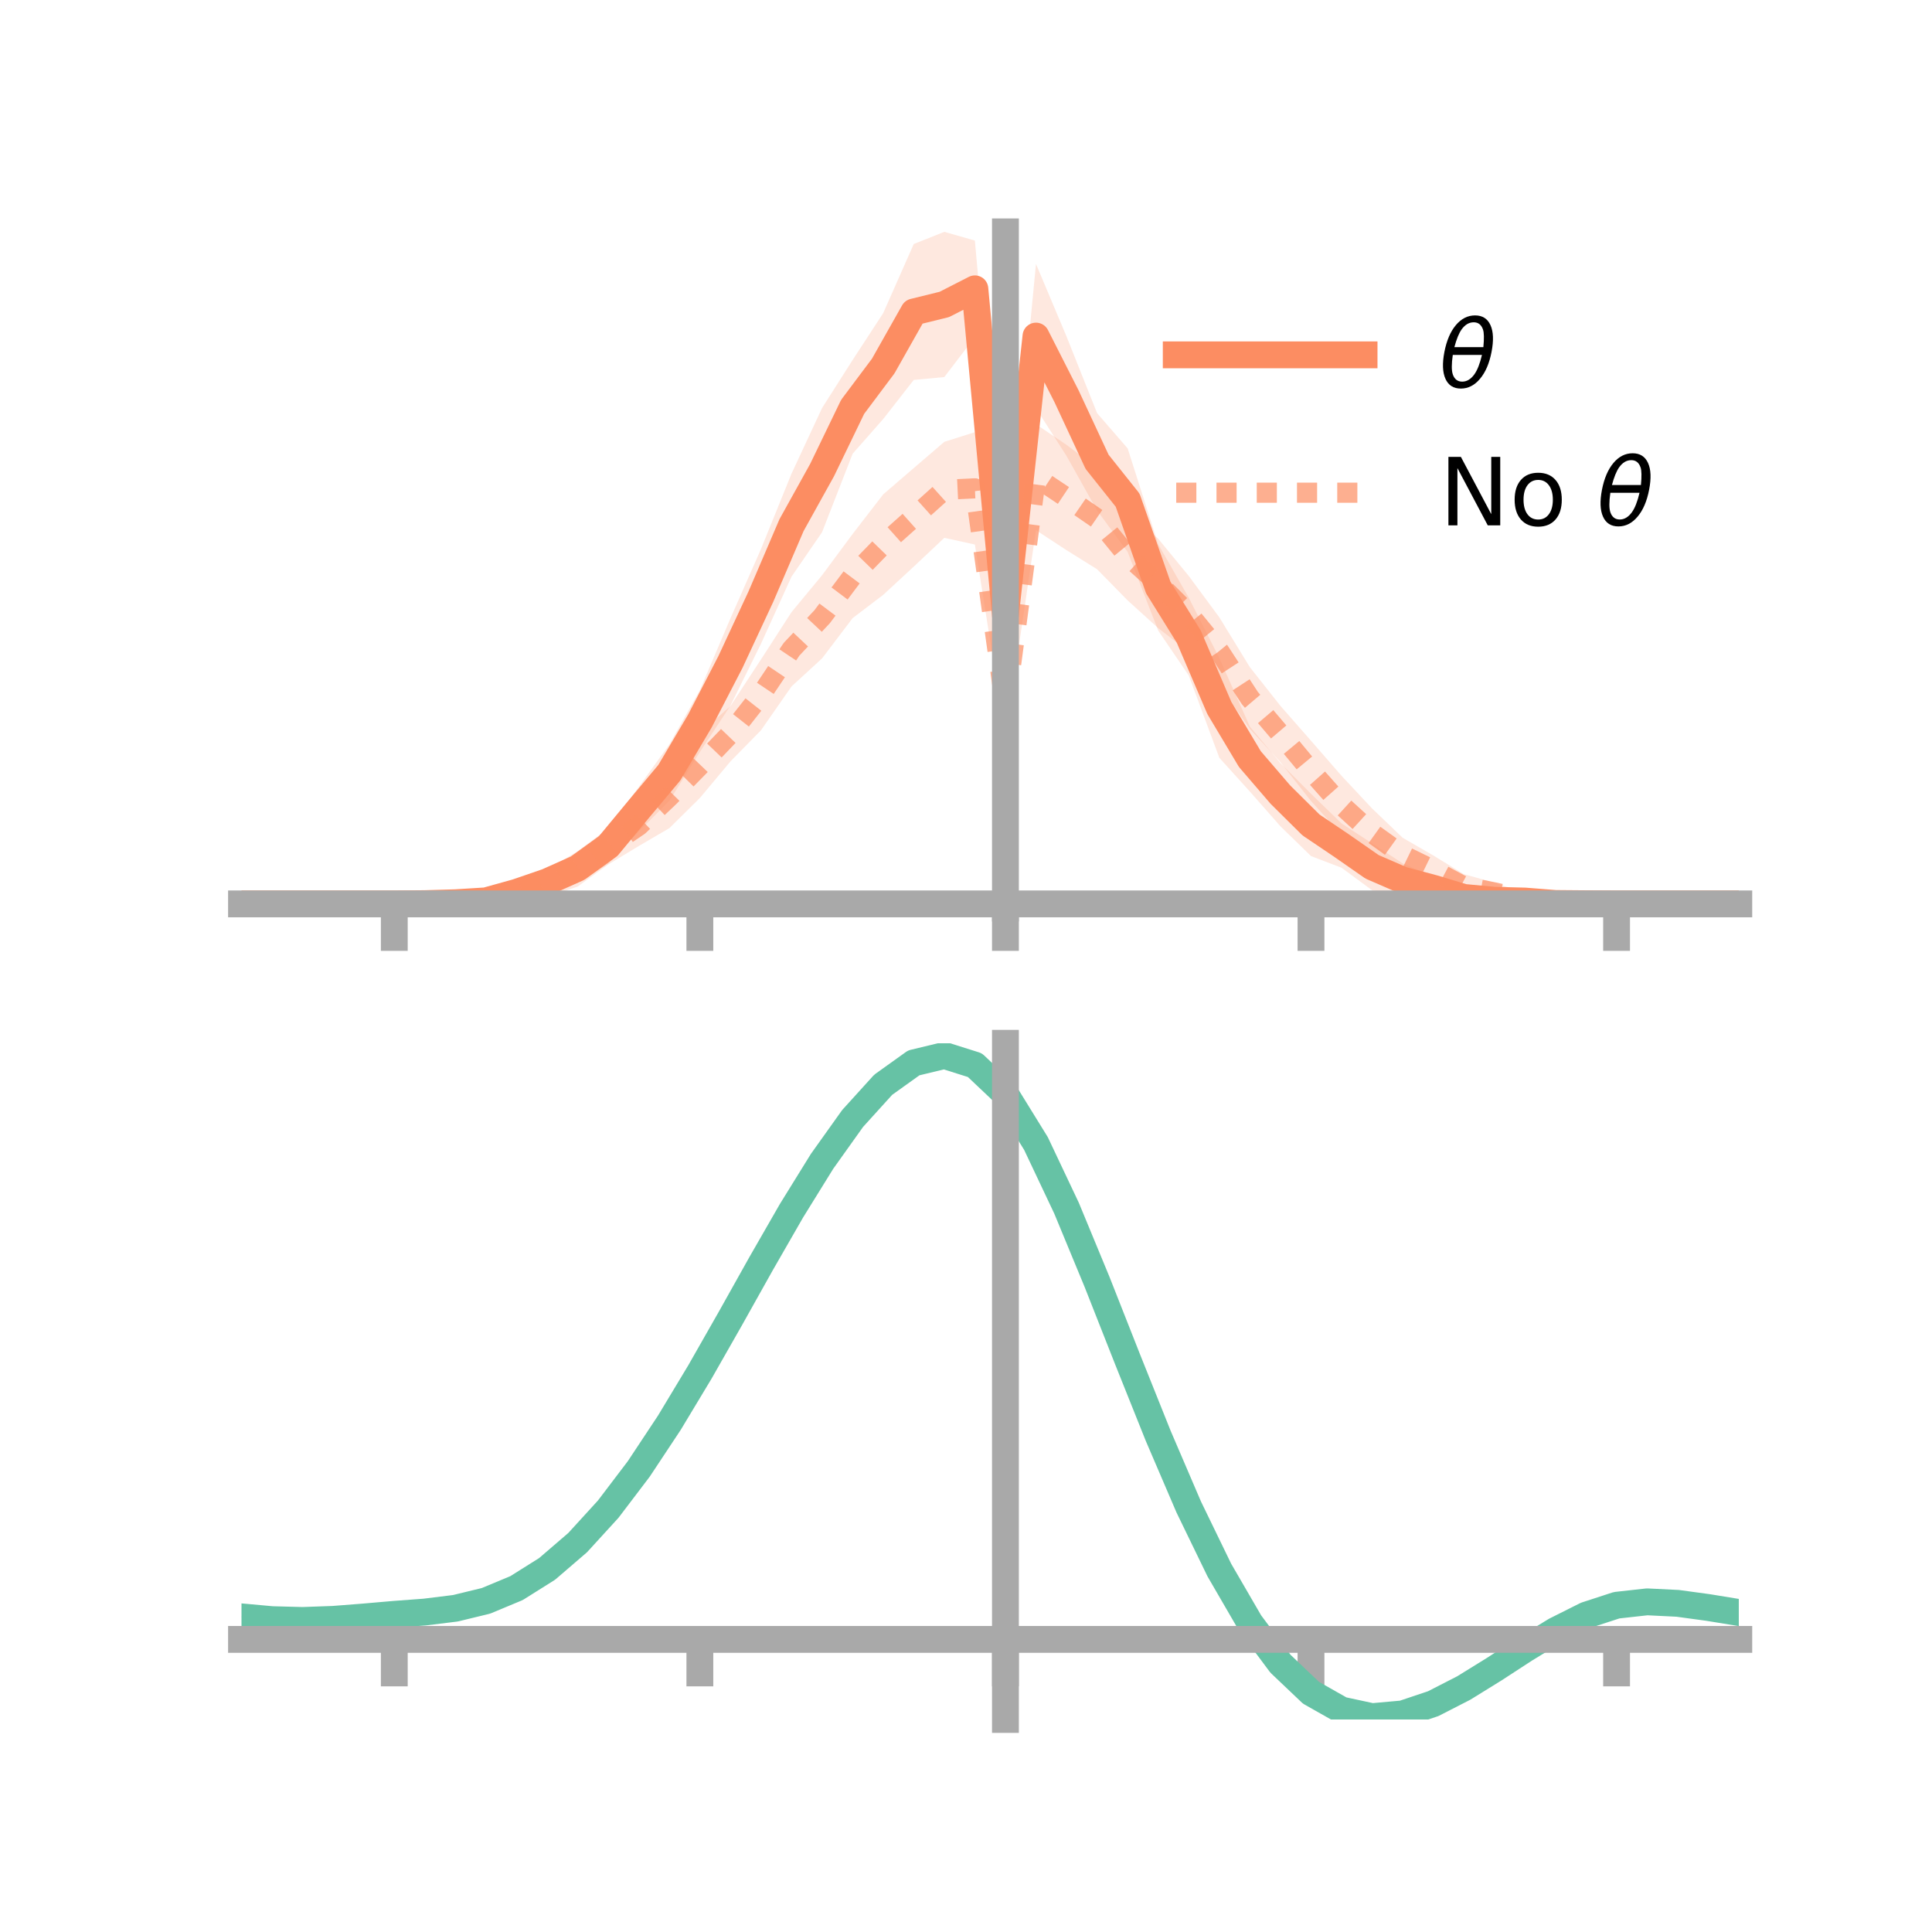 <?xml version="1.0" encoding="utf-8" standalone="no"?>
<!DOCTYPE svg PUBLIC "-//W3C//DTD SVG 1.1//EN"
  "http://www.w3.org/Graphics/SVG/1.1/DTD/svg11.dtd">
<!-- Created with matplotlib (https://matplotlib.org/) -->
<svg height="144pt" version="1.1" viewBox="0 0 144 144" width="144pt" xmlns="http://www.w3.org/2000/svg" xmlns:xlink="http://www.w3.org/1999/xlink">
 <defs>
  <style type="text/css">*{stroke-linecap:butt;stroke-linejoin:round;}</style>
 </defs>
 <g id="figure_1">
  <g id="patch_1">
   <path d="M 0 144 
L 144 144 
L 144 0 
L 0 0 
z
" style="fill:none;"/>
  </g>
  <g id="axes_1">
   <g id="patch_2">
    <path d="M 18 67.68 
L 129.6 67.68 
L 129.6 17.28 
L 18 17.28 
z
" style="fill:none;"/>
   </g>
   <g id="PolyCollection_1">
    <path clip-path="url(#pd063bf4b8d)" d="M 18 67.371 
L 18 67.371 
L 20.278 67.371 
L 22.555 67.371 
L 24.833 67.371 
L 27.11 67.371 
L 29.388 67.371 
L 31.665 67.233 
L 33.943 67.064 
L 36.22 66.793 
L 38.498 65.963 
L 40.776 64.918 
L 43.053 63.606 
L 45.331 61.736 
L 47.608 58.655 
L 49.886 55.492 
L 52.163 51.442 
L 54.441 46.096 
L 56.718 40.926 
L 58.996 35.302 
L 61.273 30.412 
L 63.551 26.83 
L 65.829 23.34 
L 68.106 18.187 
L 70.384 17.28 
L 72.661 17.93 
L 74.939 43.387 
L 77.216 19.673 
L 79.494 25.082 
L 81.771 30.795 
L 84.049 33.422 
L 86.327 40.569 
L 88.604 44.554 
L 90.882 49.049 
L 93.159 54.159 
L 95.437 56.874 
L 97.714 59.167 
L 99.992 61.373 
L 102.269 62.864 
L 104.547 64.353 
L 106.824 65.33 
L 109.102 66.098 
L 111.38 66.636 
L 113.657 66.774 
L 115.935 67.181 
L 118.212 67.259 
L 120.49 67.371 
L 122.767 67.371 
L 125.045 67.371 
L 127.322 67.371 
L 129.6 67.371 
L 129.6 67.371 
L 129.6 67.371 
L 127.322 67.371 
L 125.045 67.371 
L 122.767 67.371 
L 120.49 67.372 
L 118.212 67.456 
L 115.935 67.498 
L 113.657 67.543 
L 111.38 67.564 
L 109.102 67.68 
L 106.824 67.076 
L 104.547 66.844 
L 102.269 66.356 
L 99.992 64.677 
L 97.714 63.807 
L 95.437 61.587 
L 93.159 58.999 
L 90.882 56.48 
L 88.604 50.347 
L 86.327 47.002 
L 84.049 41.141 
L 81.771 38.05 
L 79.494 33.987 
L 77.216 30.428 
L 74.939 48.317 
L 72.661 25.125 
L 70.384 28.104 
L 68.106 28.318 
L 65.829 31.231 
L 63.551 33.818 
L 61.273 39.664 
L 58.996 42.979 
L 56.718 47.984 
L 54.441 52.594 
L 52.163 56.049 
L 49.886 59.695 
L 47.608 61.969 
L 45.331 64.387 
L 43.053 65.811 
L 40.776 66.535 
L 38.498 67.057 
L 36.22 67.495 
L 33.943 67.506 
L 31.665 67.47 
L 29.388 67.371 
L 27.11 67.371 
L 24.833 67.371 
L 22.555 67.371 
L 20.278 67.371 
L 18 67.371 
z
" style="fill:#fc8d62;fill-opacity:0.2;"/>
   </g>
   <g id="PolyCollection_2">
    <path clip-path="url(#pd063bf4b8d)" d="M 18 67.371 
L 18 67.371 
L 20.278 67.371 
L 22.555 67.371 
L 24.833 67.371 
L 27.11 67.371 
L 29.388 67.371 
L 31.665 67.23 
L 33.943 66.965 
L 36.22 66.628 
L 38.498 65.993 
L 40.776 64.833 
L 43.053 63.445 
L 45.331 61.756 
L 47.608 60.036 
L 49.886 57.051 
L 52.163 54.659 
L 54.441 52.625 
L 56.718 49.153 
L 58.996 45.625 
L 61.273 42.873 
L 63.551 39.797 
L 65.829 36.848 
L 68.106 34.887 
L 70.384 32.932 
L 72.661 32.212 
L 74.939 50.473 
L 77.216 31.618 
L 79.494 33.159 
L 81.771 34.875 
L 84.049 38.119 
L 86.327 40.155 
L 88.604 42.93 
L 90.882 46.014 
L 93.159 49.73 
L 95.437 52.611 
L 97.714 55.21 
L 99.992 57.826 
L 102.269 60.259 
L 104.547 62.443 
L 106.824 63.758 
L 109.102 65.155 
L 111.38 65.786 
L 113.657 66.565 
L 115.935 67.111 
L 118.212 67.21 
L 120.49 67.371 
L 122.767 67.371 
L 125.045 67.371 
L 127.322 67.371 
L 129.6 67.371 
L 129.6 67.371 
L 129.6 67.371 
L 127.322 67.371 
L 125.045 67.371 
L 122.767 67.371 
L 120.49 67.372 
L 118.212 67.473 
L 115.935 67.538 
L 113.657 67.49 
L 111.38 67.238 
L 109.102 66.986 
L 106.824 65.931 
L 104.547 65.029 
L 102.269 63.95 
L 99.992 62.217 
L 97.714 59.703 
L 95.437 56.81 
L 93.159 54.332 
L 90.882 51.071 
L 88.604 48.582 
L 86.327 46.818 
L 84.049 44.752 
L 81.771 42.429 
L 79.494 41.009 
L 77.216 39.515 
L 74.939 54.933 
L 72.661 40.585 
L 70.384 40.087 
L 68.106 42.232 
L 65.829 44.337 
L 63.551 46.071 
L 61.273 49.071 
L 58.996 51.163 
L 56.718 54.433 
L 54.441 56.755 
L 52.163 59.478 
L 49.886 61.729 
L 47.608 63.059 
L 45.331 64.435 
L 43.053 66.081 
L 40.776 66.829 
L 38.498 67.116 
L 36.22 67.512 
L 33.943 67.47 
L 31.665 67.463 
L 29.388 67.371 
L 27.11 67.371 
L 24.833 67.371 
L 22.555 67.371 
L 20.278 67.371 
L 18 67.371 
z
" style="fill:#fc8d62;fill-opacity:0.2;"/>
   </g>
   <g id="matplotlib.axis_1">
    <g id="xtick_1">
     <g id="line2d_1">
      <defs>
       <path d="M 0 0 
L 0 3.5 
" id="m0451928df0" style="stroke:#a9a9a9;stroke-width:2;"/>
      </defs>
      <g>
       <use style="fill:#a9a9a9;stroke:#a9a9a9;stroke-width:2;" x="29.388" xlink:href="#m0451928df0" y="67.371"/>
      </g>
     </g>
    </g>
    <g id="xtick_2">
     <g id="line2d_2">
      <g>
       <use style="fill:#a9a9a9;stroke:#a9a9a9;stroke-width:2;" x="52.163" xlink:href="#m0451928df0" y="67.371"/>
      </g>
     </g>
    </g>
    <g id="xtick_3">
     <g id="line2d_3">
      <g>
       <use style="fill:#a9a9a9;stroke:#a9a9a9;stroke-width:2;" x="74.939" xlink:href="#m0451928df0" y="67.371"/>
      </g>
     </g>
    </g>
    <g id="xtick_4">
     <g id="line2d_4">
      <g>
       <use style="fill:#a9a9a9;stroke:#a9a9a9;stroke-width:2;" x="97.714" xlink:href="#m0451928df0" y="67.371"/>
      </g>
     </g>
    </g>
    <g id="xtick_5">
     <g id="line2d_5">
      <g>
       <use style="fill:#a9a9a9;stroke:#a9a9a9;stroke-width:2;" x="120.49" xlink:href="#m0451928df0" y="67.371"/>
      </g>
     </g>
    </g>
   </g>
   <g id="matplotlib.axis_2"/>
   <g id="line2d_6">
    <path clip-path="url(#pd063bf4b8d)" d="M 18 67.371 
L 20.278 67.371 
L 22.555 67.371 
L 24.833 67.371 
L 27.11 67.371 
L 29.388 67.371 
L 31.665 67.351 
L 33.943 67.285 
L 36.22 67.144 
L 38.498 66.51 
L 40.776 65.726 
L 43.053 64.708 
L 45.331 63.062 
L 47.608 60.312 
L 49.886 57.594 
L 52.163 53.746 
L 54.441 49.345 
L 56.718 44.455 
L 58.996 39.141 
L 61.273 35.038 
L 63.551 30.324 
L 65.829 27.285 
L 68.106 23.253 
L 70.384 22.692 
L 72.661 21.528 
L 74.939 45.852 
L 77.216 25.05 
L 79.494 29.535 
L 81.771 34.422 
L 84.049 37.281 
L 86.327 43.785 
L 88.604 47.45 
L 90.882 52.764 
L 93.159 56.579 
L 95.437 59.23 
L 97.714 61.487 
L 99.992 63.025 
L 102.269 64.61 
L 104.547 65.598 
L 106.824 66.203 
L 109.102 66.889 
L 111.38 67.1 
L 113.657 67.159 
L 115.935 67.339 
L 118.212 67.358 
L 120.49 67.371 
L 122.767 67.371 
L 125.045 67.371 
L 127.322 67.371 
L 129.6 67.371 
" style="fill:none;stroke:#fc8d62;stroke-linecap:square;stroke-width:2;"/>
   </g>
   <g id="line2d_7">
    <path clip-path="url(#pd063bf4b8d)" d="M 18 67.371 
L 20.278 67.371 
L 22.555 67.371 
L 24.833 67.371 
L 27.11 67.371 
L 29.388 67.371 
L 31.665 67.347 
L 33.943 67.218 
L 36.22 67.07 
L 38.498 66.555 
L 40.776 65.831 
L 43.053 64.763 
L 45.331 63.095 
L 47.608 61.548 
L 49.886 59.39 
L 52.163 57.069 
L 54.441 54.69 
L 56.718 51.793 
L 58.996 48.394 
L 61.273 45.972 
L 63.551 42.934 
L 65.829 40.592 
L 68.106 38.559 
L 70.384 36.51 
L 72.661 36.398 
L 74.939 52.703 
L 77.216 35.566 
L 79.494 37.084 
L 81.771 38.652 
L 84.049 41.436 
L 86.327 43.486 
L 88.604 45.756 
L 90.882 48.543 
L 93.159 52.031 
L 95.437 54.71 
L 97.714 57.457 
L 99.992 60.021 
L 102.269 62.105 
L 104.547 63.736 
L 106.824 64.844 
L 109.102 66.071 
L 111.38 66.512 
L 113.657 67.027 
L 115.935 67.325 
L 118.212 67.341 
L 120.49 67.371 
L 122.767 67.371 
L 125.045 67.371 
L 127.322 67.371 
L 129.6 67.371 
" style="fill:none;stroke:#fc8d62;stroke-dasharray:1.5,1.5;stroke-dashoffset:0;stroke-opacity:0.7;stroke-width:1.5;"/>
   </g>
   <g id="patch_3">
    <path d="M 74.939 67.68 
L 74.939 17.28 
" style="fill:none;stroke:#a9a9a9;stroke-linecap:square;stroke-linejoin:miter;stroke-width:2;"/>
   </g>
   <g id="patch_4">
    <path d="M 129.6 67.68 
L 129.6 17.28 
" style="fill:none;"/>
   </g>
   <g id="patch_5">
    <path d="M 18 67.371 
L 129.6 67.371 
" style="fill:none;stroke:#a9a9a9;stroke-linecap:square;stroke-linejoin:miter;stroke-width:2;"/>
   </g>
   <g id="patch_6">
    <path d="M 18 17.28 
L 129.6 17.28 
" style="fill:none;"/>
   </g>
   <g id="legend_1">
    <g id="line2d_8">
     <path d="M 87.67 26.449 
L 101.67 26.449 
" style="fill:none;stroke:#fc8d62;stroke-linecap:square;stroke-width:2;"/>
    </g>
    <g id="line2d_9"/>
    <g id="text_1">
     <!-- $\theta$ -->
     <g transform="translate(107.27 28.899)scale(0.07 -0.07)">
      <defs>
       <path d="M 45.516 34.672 
L 14.453 34.672 
Q 12.359 20.062 14.5 13.875 
Q 17.188 6.25 24.469 6.25 
Q 31.781 6.25 37.359 13.922 
Q 42.234 20.656 45.516 34.672 
z
M 47.016 42.969 
Q 48.344 56.844 46.625 61.719 
Q 43.953 69.438 36.766 69.438 
Q 29.297 69.438 23.828 61.812 
Q 19.531 55.672 16.156 42.969 
z
M 38.188 76.766 
Q 49.906 76.766 54.594 66.406 
Q 59.281 56.109 55.719 37.844 
Q 52.203 19.625 43.453 9.281 
Q 34.766 -1.125 23.047 -1.125 
Q 11.281 -1.125 6.641 9.281 
Q 2 19.625 5.516 37.844 
Q 9.078 56.109 17.719 66.406 
Q 26.422 76.766 38.188 76.766 
z
" id="DejaVuSans-Oblique-952"/>
      </defs>
      <use transform="translate(0 0.234)" xlink:href="#DejaVuSans-Oblique-952"/>
     </g>
    </g>
    <g id="line2d_10">
     <path d="M 87.67 36.724 
L 101.67 36.724 
" style="fill:none;stroke:#fc8d62;stroke-dasharray:1.5,1.5;stroke-dashoffset:0;stroke-opacity:0.7;stroke-width:1.5;"/>
    </g>
    <g id="line2d_11"/>
    <g id="text_2">
     <!-- No $\theta$ -->
     <g transform="translate(107.27 39.174)scale(0.07 -0.07)">
      <defs>
       <path d="M 9.812 72.906 
L 23.094 72.906 
L 55.422 11.922 
L 55.422 72.906 
L 64.984 72.906 
L 64.984 0 
L 51.703 0 
L 19.391 60.984 
L 19.391 0 
L 9.812 0 
z
" id="DejaVuSans-78"/>
       <path d="M 30.609 48.391 
Q 23.391 48.391 19.188 42.75 
Q 14.984 37.109 14.984 27.297 
Q 14.984 17.484 19.156 11.844 
Q 23.344 6.203 30.609 6.203 
Q 37.797 6.203 41.984 11.859 
Q 46.188 17.531 46.188 27.297 
Q 46.188 37.016 41.984 42.703 
Q 37.797 48.391 30.609 48.391 
z
M 30.609 56 
Q 42.328 56 49.016 48.375 
Q 55.719 40.766 55.719 27.297 
Q 55.719 13.875 49.016 6.219 
Q 42.328 -1.422 30.609 -1.422 
Q 18.844 -1.422 12.172 6.219 
Q 5.516 13.875 5.516 27.297 
Q 5.516 40.766 12.172 48.375 
Q 18.844 56 30.609 56 
z
" id="DejaVuSans-111"/>
       <path id="DejaVuSans-32"/>
      </defs>
      <use transform="translate(0 0.234)" xlink:href="#DejaVuSans-78"/>
      <use transform="translate(74.805 0.234)" xlink:href="#DejaVuSans-111"/>
      <use transform="translate(135.986 0.234)" xlink:href="#DejaVuSans-32"/>
      <use transform="translate(167.773 0.234)" xlink:href="#DejaVuSans-Oblique-952"/>
     </g>
    </g>
   </g>
  </g>
  <g id="axes_2">
   <g id="patch_7">
    <path d="M 18 128.16 
L 129.6 128.16 
L 129.6 77.76 
L 18 77.76 
z
" style="fill:none;"/>
   </g>
   <g id="PolyCollection_3">
    <path clip-path="url(#p8b5cd9257f)" d="M 18 120.552 
L 18 120.472 
L 20.278 120.688 
L 22.555 120.748 
L 24.833 120.66 
L 27.11 120.474 
L 29.388 120.268 
L 31.665 120.093 
L 33.943 119.807 
L 36.22 119.248 
L 38.498 118.288 
L 40.776 116.836 
L 43.053 114.841 
L 45.331 112.295 
L 47.608 109.229 
L 49.886 105.712 
L 52.163 101.843 
L 54.441 97.753 
L 56.718 93.596 
L 58.996 89.546 
L 61.273 85.793 
L 63.551 82.536 
L 65.829 79.977 
L 68.106 78.319 
L 70.384 77.76 
L 72.661 78.49 
L 74.939 80.678 
L 77.216 84.415 
L 79.494 89.299 
L 81.771 94.881 
L 84.049 100.742 
L 86.327 106.516 
L 88.604 111.904 
L 90.882 116.67 
L 93.159 120.651 
L 95.437 123.751 
L 97.714 125.939 
L 99.992 127.242 
L 102.269 127.738 
L 104.547 127.541 
L 106.824 126.791 
L 109.102 125.642 
L 111.38 124.257 
L 113.657 122.8 
L 115.935 121.43 
L 118.212 120.302 
L 120.49 119.564 
L 122.767 119.313 
L 125.045 119.431 
L 127.322 119.752 
L 129.6 120.135 
L 129.6 120.239 
L 129.6 120.239 
L 127.322 119.879 
L 125.045 119.577 
L 122.767 119.471 
L 120.49 119.726 
L 118.212 120.474 
L 115.935 121.63 
L 113.657 123.044 
L 111.38 124.552 
L 109.102 125.984 
L 106.824 127.171 
L 104.547 127.948 
L 102.269 128.16 
L 99.992 127.677 
L 97.714 126.397 
L 95.437 124.258 
L 93.159 121.24 
L 90.882 117.375 
L 88.604 112.753 
L 86.327 107.528 
L 84.049 101.922 
L 81.771 96.228 
L 79.494 90.8 
L 77.216 86.048 
L 74.939 82.412 
L 72.661 80.288 
L 70.384 79.582 
L 68.106 80.123 
L 65.829 81.725 
L 63.551 84.19 
L 61.273 87.323 
L 58.996 90.925 
L 56.718 94.805 
L 54.441 98.783 
L 52.163 102.692 
L 49.886 106.387 
L 47.608 109.746 
L 45.331 112.677 
L 43.053 115.118 
L 40.776 117.04 
L 38.498 118.45 
L 36.22 119.389 
L 33.943 119.936 
L 31.665 120.213 
L 29.388 120.378 
L 27.11 120.569 
L 24.833 120.737 
L 22.555 120.81 
L 20.278 120.751 
L 18 120.552 
z
" style="fill:#66c2a5;fill-opacity:0.2;"/>
   </g>
   <g id="matplotlib.axis_3">
    <g id="xtick_6">
     <g id="line2d_12">
      <g>
       <use style="fill:#a9a9a9;stroke:#a9a9a9;stroke-width:2;" x="29.388" xlink:href="#m0451928df0" y="122.191"/>
      </g>
     </g>
    </g>
    <g id="xtick_7">
     <g id="line2d_13">
      <g>
       <use style="fill:#a9a9a9;stroke:#a9a9a9;stroke-width:2;" x="52.163" xlink:href="#m0451928df0" y="122.191"/>
      </g>
     </g>
    </g>
    <g id="xtick_8">
     <g id="line2d_14">
      <g>
       <use style="fill:#a9a9a9;stroke:#a9a9a9;stroke-width:2;" x="74.939" xlink:href="#m0451928df0" y="122.191"/>
      </g>
     </g>
    </g>
    <g id="xtick_9">
     <g id="line2d_15">
      <g>
       <use style="fill:#a9a9a9;stroke:#a9a9a9;stroke-width:2;" x="97.714" xlink:href="#m0451928df0" y="122.191"/>
      </g>
     </g>
    </g>
    <g id="xtick_10">
     <g id="line2d_16">
      <g>
       <use style="fill:#a9a9a9;stroke:#a9a9a9;stroke-width:2;" x="120.49" xlink:href="#m0451928df0" y="122.191"/>
      </g>
     </g>
    </g>
   </g>
   <g id="matplotlib.axis_4"/>
   <g id="line2d_17">
    <path clip-path="url(#p8b5cd9257f)" d="M 18 120.512 
L 20.278 120.719 
L 22.555 120.779 
L 24.833 120.698 
L 27.11 120.521 
L 29.388 120.323 
L 31.665 120.153 
L 33.943 119.871 
L 36.22 119.318 
L 38.498 118.369 
L 40.776 116.938 
L 43.053 114.98 
L 45.331 112.486 
L 47.608 109.488 
L 49.886 106.049 
L 52.163 102.267 
L 54.441 98.268 
L 56.718 94.201 
L 58.996 90.236 
L 61.273 86.558 
L 63.551 83.363 
L 65.829 80.851 
L 68.106 79.221 
L 70.384 78.671 
L 72.661 79.389 
L 74.939 81.545 
L 77.216 85.232 
L 79.494 90.05 
L 81.771 95.555 
L 84.049 101.332 
L 86.327 107.022 
L 88.604 112.329 
L 90.882 117.023 
L 93.159 120.946 
L 95.437 124.004 
L 97.714 126.168 
L 99.992 127.459 
L 102.269 127.949 
L 104.547 127.744 
L 106.824 126.981 
L 109.102 125.813 
L 111.38 124.404 
L 113.657 122.922 
L 115.935 121.53 
L 118.212 120.388 
L 120.49 119.645 
L 122.767 119.392 
L 125.045 119.504 
L 127.322 119.815 
L 129.6 120.187 
" style="fill:none;stroke:#66c2a5;stroke-linecap:square;stroke-width:2;"/>
   </g>
   <g id="patch_8">
    <path d="M 74.939 128.16 
L 74.939 77.76 
" style="fill:none;stroke:#a9a9a9;stroke-linecap:square;stroke-linejoin:miter;stroke-width:2;"/>
   </g>
   <g id="patch_9">
    <path d="M 129.6 128.16 
L 129.6 77.76 
" style="fill:none;"/>
   </g>
   <g id="patch_10">
    <path d="M 18 122.191 
L 129.6 122.191 
" style="fill:none;stroke:#a9a9a9;stroke-linecap:square;stroke-linejoin:miter;stroke-width:2;"/>
   </g>
   <g id="patch_11">
    <path d="M 18 77.76 
L 129.6 77.76 
" style="fill:none;"/>
   </g>
  </g>
 </g>
 <defs>
  <clipPath id="pd063bf4b8d">
   <rect height="50.4" width="111.6" x="18" y="17.28"/>
  </clipPath>
  <clipPath id="p8b5cd9257f">
   <rect height="50.4" width="111.6" x="18" y="77.76"/>
  </clipPath>
 </defs>
</svg>
